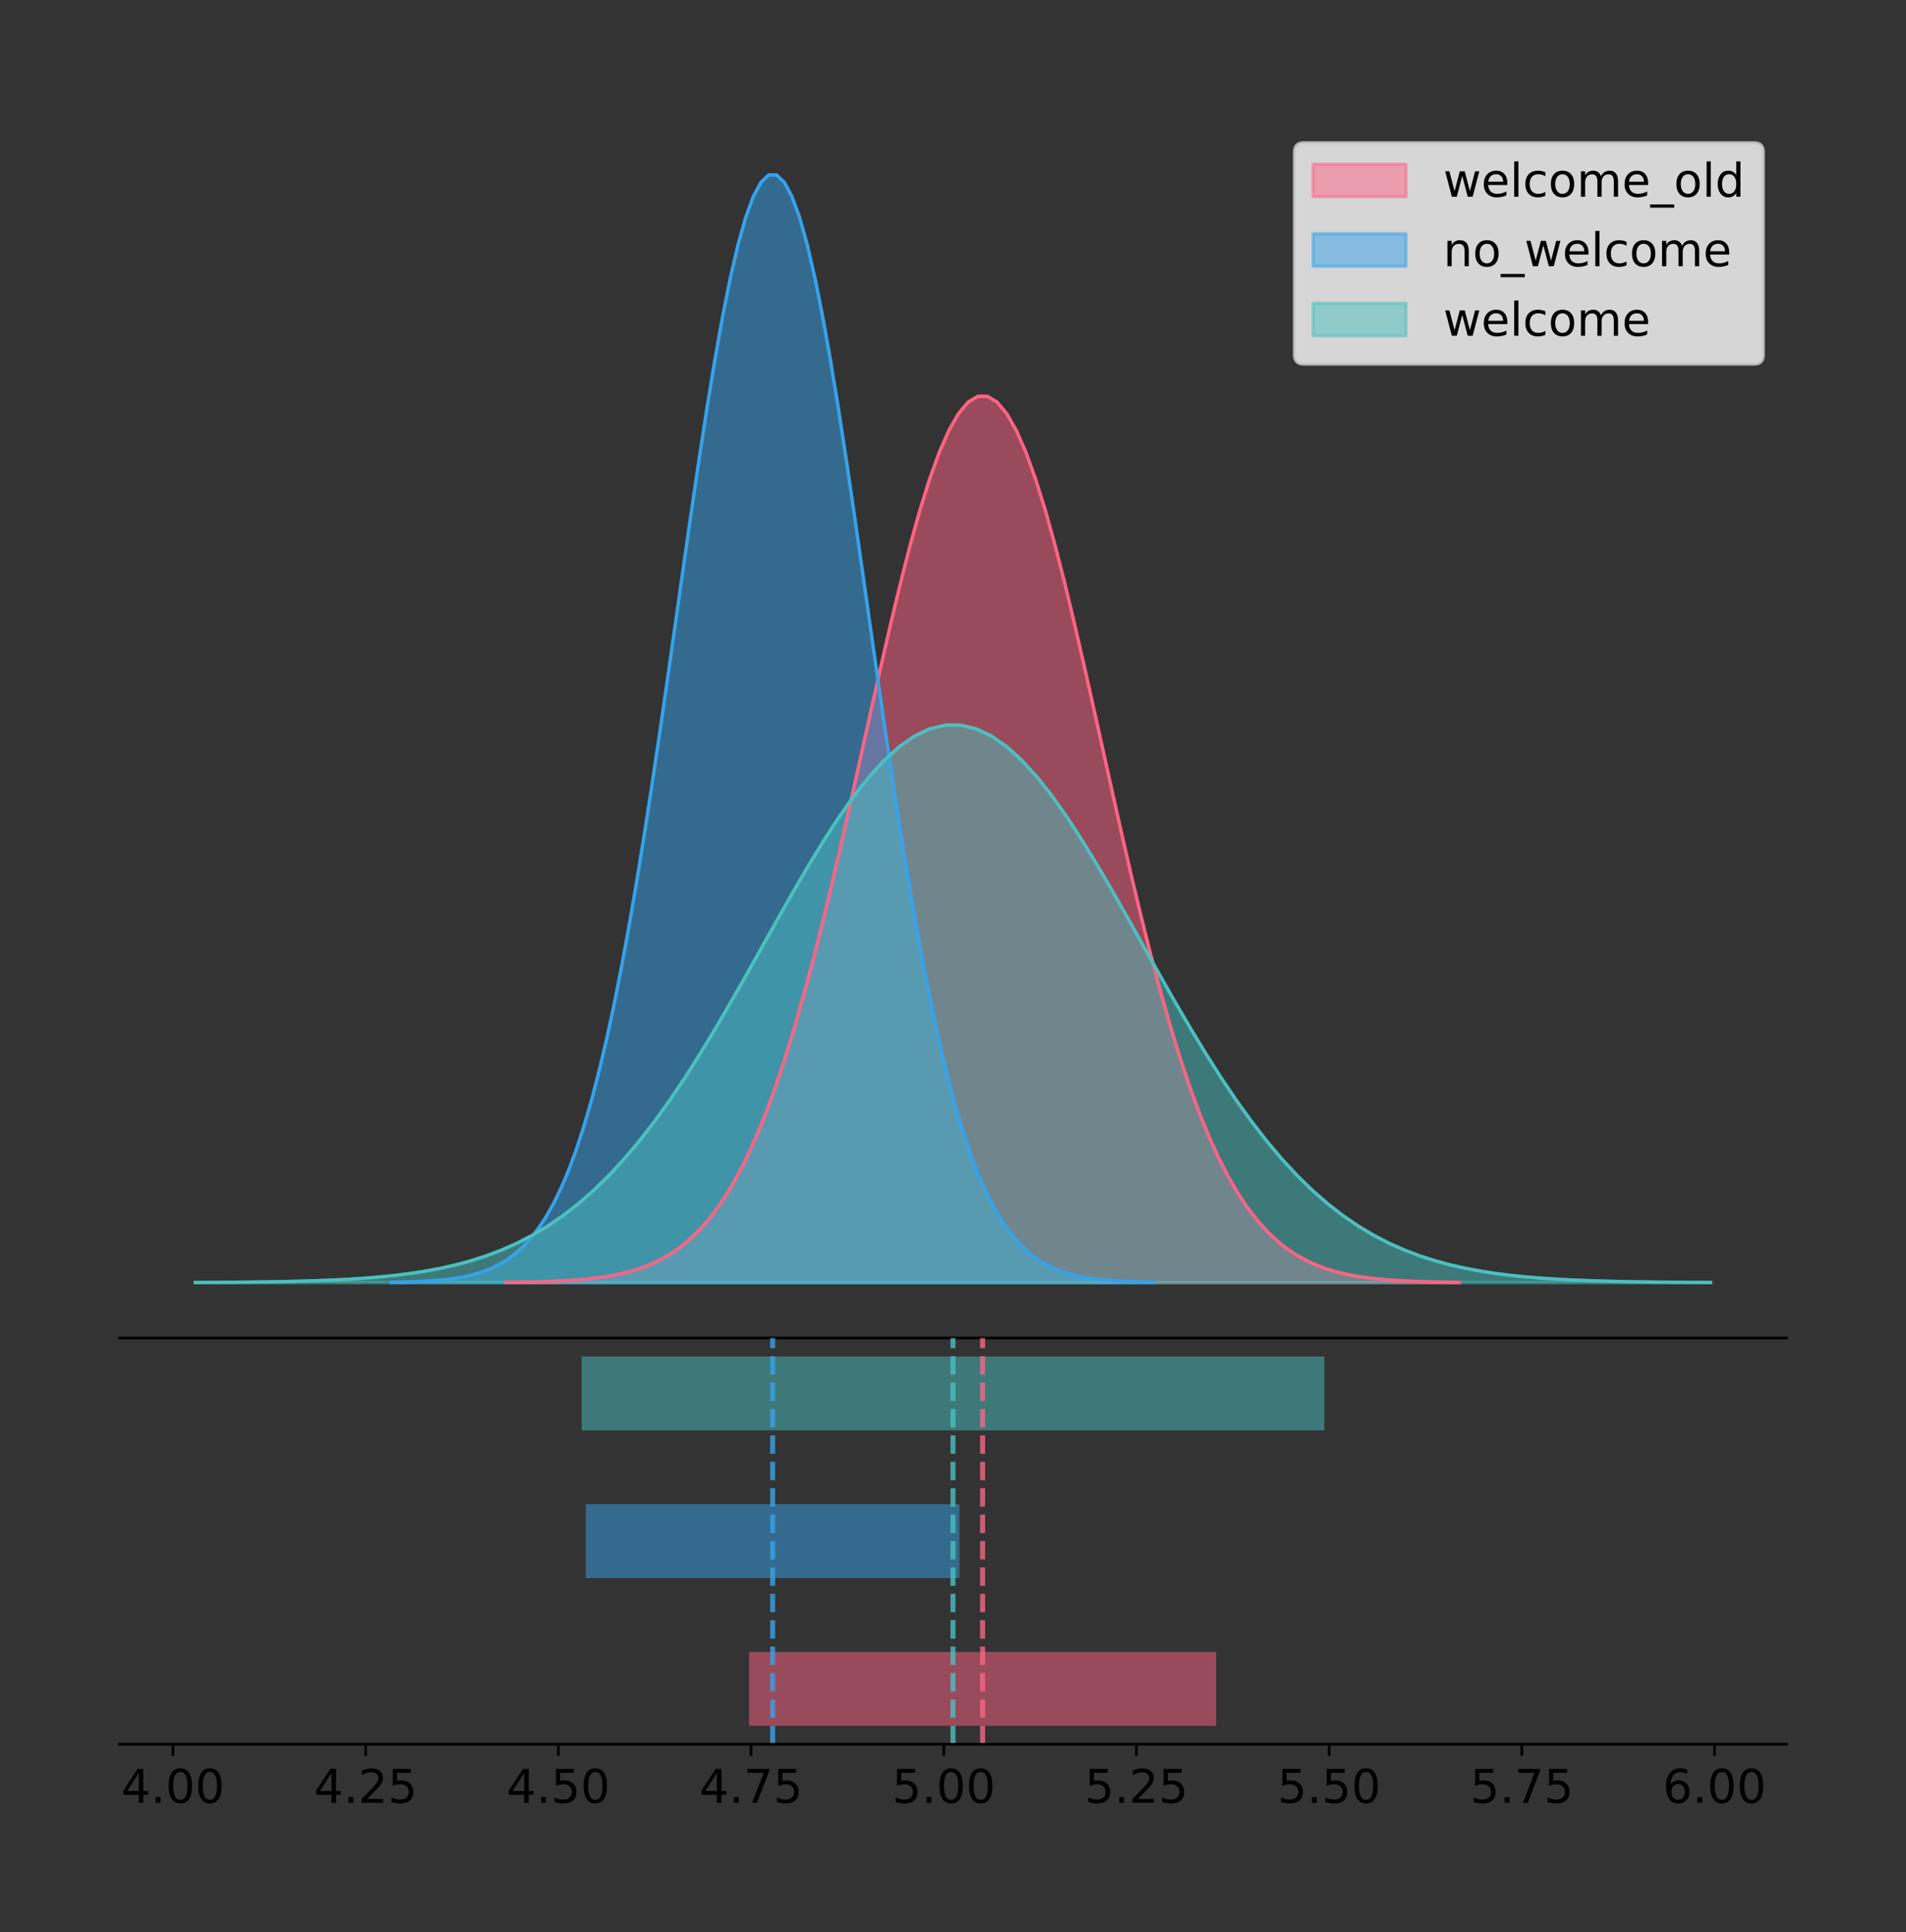 <?xml version="1.0" encoding="utf-8" standalone="no"?>
<!DOCTYPE svg PUBLIC "-//W3C//DTD SVG 1.1//EN"
  "http://www.w3.org/Graphics/SVG/1.1/DTD/svg11.dtd">
<!-- Created with matplotlib (https://matplotlib.org/) -->
<svg height="581.789pt" version="1.1" viewBox="0 0 574.2 581.789" width="574.2pt" xmlns="http://www.w3.org/2000/svg" xmlns:xlink="http://www.w3.org/1999/xlink">
 <rect x="0" y="0" width="574.2" height="581.789" fill="#333333" stroke="none"/>
 <defs>
  <style type="text/css">
*{stroke-linecap:butt;stroke-linejoin:round;}
  </style>
 </defs>
 <g id="figure_1">
  <g id="patch_1">
   <path d="M 0 581.789 
L 574.2 581.789 
L 574.2 0 
L 0 0 
z
" style="fill:none;"/>
  </g>
  <g id="axes_1">
   <g id="patch_2">
    <path d="M 36 402.93 
L 538.2 402.93 
L 538.2 36 
L 36 36 
z
" style="fill:none;"/>
   </g>
   <g id="PolyCollection_1">
    <defs>
     <path d="M 152.423 -195.538 
L 152.423 -195.628 
L 155.324 -195.661 
L 158.225 -195.707 
L 161.126 -195.767 
L 164.027 -195.848 
L 166.928 -195.954 
L 169.829 -196.092 
L 172.729 -196.272 
L 175.63 -196.503 
L 178.531 -196.799 
L 181.432 -197.176 
L 184.333 -197.651 
L 187.234 -198.246 
L 190.135 -198.986 
L 193.036 -199.9 
L 195.936 -201.02 
L 198.837 -202.383 
L 201.738 -204.029 
L 204.639 -206.003 
L 207.54 -208.351 
L 210.441 -211.123 
L 213.342 -214.373 
L 216.243 -218.151 
L 219.144 -222.511 
L 222.044 -227.502 
L 224.945 -233.17 
L 227.846 -239.555 
L 230.747 -246.688 
L 233.648 -254.591 
L 236.549 -263.27 
L 239.45 -272.719 
L 242.351 -282.915 
L 245.251 -293.813 
L 248.152 -305.351 
L 251.053 -317.445 
L 253.954 -329.99 
L 256.855 -342.86 
L 259.756 -355.913 
L 262.657 -368.985 
L 265.558 -381.902 
L 268.458 -394.477 
L 271.359 -406.519 
L 274.26 -417.834 
L 277.161 -428.231 
L 280.062 -437.529 
L 282.963 -445.56 
L 285.864 -452.176 
L 288.765 -457.254 
L 291.665 -460.694 
L 294.566 -462.431 
L 297.467 -462.431 
L 300.368 -460.694 
L 303.269 -457.254 
L 306.17 -452.176 
L 309.071 -445.56 
L 311.972 -437.529 
L 314.872 -428.231 
L 317.773 -417.834 
L 320.674 -406.519 
L 323.575 -394.477 
L 326.476 -381.902 
L 329.377 -368.985 
L 332.278 -355.913 
L 335.179 -342.86 
L 338.079 -329.99 
L 340.98 -317.445 
L 343.881 -305.351 
L 346.782 -293.813 
L 349.683 -282.915 
L 352.584 -272.719 
L 355.485 -263.27 
L 358.386 -254.591 
L 361.286 -246.688 
L 364.187 -239.555 
L 367.088 -233.17 
L 369.989 -227.502 
L 372.89 -222.511 
L 375.791 -218.151 
L 378.692 -214.373 
L 381.593 -211.123 
L 384.494 -208.351 
L 387.394 -206.003 
L 390.295 -204.029 
L 393.196 -202.383 
L 396.097 -201.02 
L 398.998 -199.9 
L 401.899 -198.986 
L 404.8 -198.246 
L 407.701 -197.651 
L 410.601 -197.176 
L 413.502 -196.799 
L 416.403 -196.503 
L 419.304 -196.272 
L 422.205 -196.092 
L 425.106 -195.954 
L 428.007 -195.848 
L 430.908 -195.767 
L 433.808 -195.707 
L 436.709 -195.661 
L 439.61 -195.628 
L 439.61 -195.538 
L 439.61 -195.538 
L 436.709 -195.538 
L 433.808 -195.538 
L 430.908 -195.538 
L 428.007 -195.538 
L 425.106 -195.538 
L 422.205 -195.538 
L 419.304 -195.538 
L 416.403 -195.538 
L 413.502 -195.538 
L 410.601 -195.538 
L 407.701 -195.538 
L 404.8 -195.538 
L 401.899 -195.538 
L 398.998 -195.538 
L 396.097 -195.538 
L 393.196 -195.538 
L 390.295 -195.538 
L 387.394 -195.538 
L 384.494 -195.538 
L 381.593 -195.538 
L 378.692 -195.538 
L 375.791 -195.538 
L 372.89 -195.538 
L 369.989 -195.538 
L 367.088 -195.538 
L 364.187 -195.538 
L 361.286 -195.538 
L 358.386 -195.538 
L 355.485 -195.538 
L 352.584 -195.538 
L 349.683 -195.538 
L 346.782 -195.538 
L 343.881 -195.538 
L 340.98 -195.538 
L 338.079 -195.538 
L 335.179 -195.538 
L 332.278 -195.538 
L 329.377 -195.538 
L 326.476 -195.538 
L 323.575 -195.538 
L 320.674 -195.538 
L 317.773 -195.538 
L 314.872 -195.538 
L 311.972 -195.538 
L 309.071 -195.538 
L 306.17 -195.538 
L 303.269 -195.538 
L 300.368 -195.538 
L 297.467 -195.538 
L 294.566 -195.538 
L 291.665 -195.538 
L 288.765 -195.538 
L 285.864 -195.538 
L 282.963 -195.538 
L 280.062 -195.538 
L 277.161 -195.538 
L 274.26 -195.538 
L 271.359 -195.538 
L 268.458 -195.538 
L 265.558 -195.538 
L 262.657 -195.538 
L 259.756 -195.538 
L 256.855 -195.538 
L 253.954 -195.538 
L 251.053 -195.538 
L 248.152 -195.538 
L 245.251 -195.538 
L 242.351 -195.538 
L 239.45 -195.538 
L 236.549 -195.538 
L 233.648 -195.538 
L 230.747 -195.538 
L 227.846 -195.538 
L 224.945 -195.538 
L 222.044 -195.538 
L 219.144 -195.538 
L 216.243 -195.538 
L 213.342 -195.538 
L 210.441 -195.538 
L 207.54 -195.538 
L 204.639 -195.538 
L 201.738 -195.538 
L 198.837 -195.538 
L 195.936 -195.538 
L 193.036 -195.538 
L 190.135 -195.538 
L 187.234 -195.538 
L 184.333 -195.538 
L 181.432 -195.538 
L 178.531 -195.538 
L 175.63 -195.538 
L 172.729 -195.538 
L 169.829 -195.538 
L 166.928 -195.538 
L 164.027 -195.538 
L 161.126 -195.538 
L 158.225 -195.538 
L 155.324 -195.538 
L 152.423 -195.538 
z
" id="m7d26a66991" style="stroke:#ff6384;stroke-opacity:0.5;"/>
    </defs>
    <g clip-path="url(#p05788152b6)">
     <use style="fill:#ff6384;fill-opacity:0.5;stroke:#ff6384;stroke-opacity:0.5;" x="0" xlink:href="#m7d26a66991" y="581.789"/>
    </g>
   </g>
   <g id="PolyCollection_2">
    <defs>
     <path d="M 117.874 -195.538 
L 117.874 -195.65 
L 120.195 -195.692 
L 122.516 -195.749 
L 124.837 -195.825 
L 127.158 -195.925 
L 129.479 -196.058 
L 131.8 -196.23 
L 134.121 -196.455 
L 136.442 -196.744 
L 138.763 -197.115 
L 141.084 -197.585 
L 143.405 -198.179 
L 145.726 -198.923 
L 148.047 -199.848 
L 150.368 -200.99 
L 152.689 -202.39 
L 155.01 -204.093 
L 157.331 -206.151 
L 159.652 -208.617 
L 161.973 -211.552 
L 164.294 -215.017 
L 166.615 -219.078 
L 168.936 -223.801 
L 171.257 -229.25 
L 173.578 -235.488 
L 175.899 -242.572 
L 178.22 -250.552 
L 180.541 -259.468 
L 182.862 -269.344 
L 185.183 -280.192 
L 187.504 -292.002 
L 189.825 -304.744 
L 192.146 -318.365 
L 194.467 -332.786 
L 196.788 -347.901 
L 199.109 -363.58 
L 201.43 -379.667 
L 203.751 -395.98 
L 206.072 -412.318 
L 208.393 -428.462 
L 210.714 -444.18 
L 213.035 -459.23 
L 215.356 -473.372 
L 217.677 -486.366 
L 219.998 -497.987 
L 222.319 -508.025 
L 224.64 -516.294 
L 226.961 -522.64 
L 229.282 -526.94 
L 231.603 -529.111 
L 233.924 -529.111 
L 236.245 -526.94 
L 238.566 -522.64 
L 240.887 -516.294 
L 243.208 -508.025 
L 245.529 -497.987 
L 247.85 -486.366 
L 250.171 -473.372 
L 252.492 -459.23 
L 254.813 -444.18 
L 257.134 -428.462 
L 259.455 -412.318 
L 261.776 -395.98 
L 264.097 -379.667 
L 266.418 -363.58 
L 268.739 -347.901 
L 271.06 -332.786 
L 273.381 -318.365 
L 275.702 -304.744 
L 278.023 -292.002 
L 280.344 -280.192 
L 282.665 -269.344 
L 284.986 -259.468 
L 287.307 -250.552 
L 289.628 -242.572 
L 291.949 -235.488 
L 294.27 -229.25 
L 296.591 -223.801 
L 298.912 -219.078 
L 301.233 -215.017 
L 303.554 -211.552 
L 305.875 -208.617 
L 308.196 -206.151 
L 310.517 -204.093 
L 312.838 -202.39 
L 315.159 -200.99 
L 317.48 -199.848 
L 319.801 -198.923 
L 322.122 -198.179 
L 324.443 -197.585 
L 326.764 -197.115 
L 329.085 -196.744 
L 331.406 -196.455 
L 333.727 -196.23 
L 336.048 -196.058 
L 338.369 -195.925 
L 340.69 -195.825 
L 343.011 -195.749 
L 345.332 -195.692 
L 347.653 -195.65 
L 347.653 -195.538 
L 347.653 -195.538 
L 345.332 -195.538 
L 343.011 -195.538 
L 340.69 -195.538 
L 338.369 -195.538 
L 336.048 -195.538 
L 333.727 -195.538 
L 331.406 -195.538 
L 329.085 -195.538 
L 326.764 -195.538 
L 324.443 -195.538 
L 322.122 -195.538 
L 319.801 -195.538 
L 317.48 -195.538 
L 315.159 -195.538 
L 312.838 -195.538 
L 310.517 -195.538 
L 308.196 -195.538 
L 305.875 -195.538 
L 303.554 -195.538 
L 301.233 -195.538 
L 298.912 -195.538 
L 296.591 -195.538 
L 294.27 -195.538 
L 291.949 -195.538 
L 289.628 -195.538 
L 287.307 -195.538 
L 284.986 -195.538 
L 282.665 -195.538 
L 280.344 -195.538 
L 278.023 -195.538 
L 275.702 -195.538 
L 273.381 -195.538 
L 271.06 -195.538 
L 268.739 -195.538 
L 266.418 -195.538 
L 264.097 -195.538 
L 261.776 -195.538 
L 259.455 -195.538 
L 257.134 -195.538 
L 254.813 -195.538 
L 252.492 -195.538 
L 250.171 -195.538 
L 247.85 -195.538 
L 245.529 -195.538 
L 243.208 -195.538 
L 240.887 -195.538 
L 238.566 -195.538 
L 236.245 -195.538 
L 233.924 -195.538 
L 231.603 -195.538 
L 229.282 -195.538 
L 226.961 -195.538 
L 224.64 -195.538 
L 222.319 -195.538 
L 219.998 -195.538 
L 217.677 -195.538 
L 215.356 -195.538 
L 213.035 -195.538 
L 210.714 -195.538 
L 208.393 -195.538 
L 206.072 -195.538 
L 203.751 -195.538 
L 201.43 -195.538 
L 199.109 -195.538 
L 196.788 -195.538 
L 194.467 -195.538 
L 192.146 -195.538 
L 189.825 -195.538 
L 187.504 -195.538 
L 185.183 -195.538 
L 182.862 -195.538 
L 180.541 -195.538 
L 178.22 -195.538 
L 175.899 -195.538 
L 173.578 -195.538 
L 171.257 -195.538 
L 168.936 -195.538 
L 166.615 -195.538 
L 164.294 -195.538 
L 161.973 -195.538 
L 159.652 -195.538 
L 157.331 -195.538 
L 155.01 -195.538 
L 152.689 -195.538 
L 150.368 -195.538 
L 148.047 -195.538 
L 145.726 -195.538 
L 143.405 -195.538 
L 141.084 -195.538 
L 138.763 -195.538 
L 136.442 -195.538 
L 134.121 -195.538 
L 131.8 -195.538 
L 129.479 -195.538 
L 127.158 -195.538 
L 124.837 -195.538 
L 122.516 -195.538 
L 120.195 -195.538 
L 117.874 -195.538 
z
" id="md29f90726d" style="stroke:#36a2eb;stroke-opacity:0.5;"/>
    </defs>
    <g clip-path="url(#p05788152b6)">
     <use style="fill:#36a2eb;fill-opacity:0.5;stroke:#36a2eb;stroke-opacity:0.5;" x="0" xlink:href="#md29f90726d" y="581.789"/>
    </g>
   </g>
   <g id="PolyCollection_3">
    <defs>
     <path d="M 58.827 -195.538 
L 58.827 -195.594 
L 63.439 -195.616 
L 68.05 -195.644 
L 72.662 -195.682 
L 77.274 -195.733 
L 81.885 -195.8 
L 86.497 -195.887 
L 91.108 -196 
L 95.72 -196.145 
L 100.331 -196.332 
L 104.943 -196.568 
L 109.555 -196.867 
L 114.166 -197.242 
L 118.778 -197.707 
L 123.389 -198.282 
L 128.001 -198.987 
L 132.612 -199.844 
L 137.224 -200.879 
L 141.836 -202.121 
L 146.447 -203.598 
L 151.059 -205.342 
L 155.67 -207.386 
L 160.282 -209.763 
L 164.893 -212.505 
L 169.505 -215.645 
L 174.117 -219.21 
L 178.728 -223.227 
L 183.34 -227.714 
L 187.951 -232.685 
L 192.563 -238.144 
L 197.174 -244.088 
L 201.786 -250.502 
L 206.398 -257.357 
L 211.009 -264.615 
L 215.621 -272.222 
L 220.232 -280.114 
L 224.844 -288.21 
L 229.455 -296.421 
L 234.067 -304.644 
L 238.679 -312.769 
L 243.29 -320.68 
L 247.902 -328.254 
L 252.513 -335.372 
L 257.125 -341.912 
L 261.736 -347.761 
L 266.348 -352.813 
L 270.96 -356.975 
L 275.571 -360.168 
L 280.183 -362.333 
L 284.794 -363.425 
L 289.406 -363.425 
L 294.017 -362.333 
L 298.629 -360.168 
L 303.24 -356.975 
L 307.852 -352.813 
L 312.464 -347.761 
L 317.075 -341.912 
L 321.687 -335.372 
L 326.298 -328.254 
L 330.91 -320.68 
L 335.521 -312.769 
L 340.133 -304.644 
L 344.745 -296.421 
L 349.356 -288.21 
L 353.968 -280.114 
L 358.579 -272.222 
L 363.191 -264.615 
L 367.802 -257.357 
L 372.414 -250.502 
L 377.026 -244.088 
L 381.637 -238.144 
L 386.249 -232.685 
L 390.86 -227.714 
L 395.472 -223.227 
L 400.083 -219.21 
L 404.695 -215.645 
L 409.307 -212.505 
L 413.918 -209.763 
L 418.53 -207.386 
L 423.141 -205.342 
L 427.753 -203.598 
L 432.364 -202.121 
L 436.976 -200.879 
L 441.588 -199.844 
L 446.199 -198.987 
L 450.811 -198.282 
L 455.422 -197.707 
L 460.034 -197.242 
L 464.645 -196.867 
L 469.257 -196.568 
L 473.869 -196.332 
L 478.48 -196.145 
L 483.092 -196 
L 487.703 -195.887 
L 492.315 -195.8 
L 496.926 -195.733 
L 501.538 -195.682 
L 506.15 -195.644 
L 510.761 -195.616 
L 515.373 -195.594 
L 515.373 -195.538 
L 515.373 -195.538 
L 510.761 -195.538 
L 506.15 -195.538 
L 501.538 -195.538 
L 496.926 -195.538 
L 492.315 -195.538 
L 487.703 -195.538 
L 483.092 -195.538 
L 478.48 -195.538 
L 473.869 -195.538 
L 469.257 -195.538 
L 464.645 -195.538 
L 460.034 -195.538 
L 455.422 -195.538 
L 450.811 -195.538 
L 446.199 -195.538 
L 441.588 -195.538 
L 436.976 -195.538 
L 432.364 -195.538 
L 427.753 -195.538 
L 423.141 -195.538 
L 418.53 -195.538 
L 413.918 -195.538 
L 409.307 -195.538 
L 404.695 -195.538 
L 400.083 -195.538 
L 395.472 -195.538 
L 390.86 -195.538 
L 386.249 -195.538 
L 381.637 -195.538 
L 377.026 -195.538 
L 372.414 -195.538 
L 367.802 -195.538 
L 363.191 -195.538 
L 358.579 -195.538 
L 353.968 -195.538 
L 349.356 -195.538 
L 344.745 -195.538 
L 340.133 -195.538 
L 335.521 -195.538 
L 330.91 -195.538 
L 326.298 -195.538 
L 321.687 -195.538 
L 317.075 -195.538 
L 312.464 -195.538 
L 307.852 -195.538 
L 303.24 -195.538 
L 298.629 -195.538 
L 294.017 -195.538 
L 289.406 -195.538 
L 284.794 -195.538 
L 280.183 -195.538 
L 275.571 -195.538 
L 270.96 -195.538 
L 266.348 -195.538 
L 261.736 -195.538 
L 257.125 -195.538 
L 252.513 -195.538 
L 247.902 -195.538 
L 243.29 -195.538 
L 238.679 -195.538 
L 234.067 -195.538 
L 229.455 -195.538 
L 224.844 -195.538 
L 220.232 -195.538 
L 215.621 -195.538 
L 211.009 -195.538 
L 206.398 -195.538 
L 201.786 -195.538 
L 197.174 -195.538 
L 192.563 -195.538 
L 187.951 -195.538 
L 183.34 -195.538 
L 178.728 -195.538 
L 174.117 -195.538 
L 169.505 -195.538 
L 164.893 -195.538 
L 160.282 -195.538 
L 155.67 -195.538 
L 151.059 -195.538 
L 146.447 -195.538 
L 141.836 -195.538 
L 137.224 -195.538 
L 132.612 -195.538 
L 128.001 -195.538 
L 123.389 -195.538 
L 118.778 -195.538 
L 114.166 -195.538 
L 109.555 -195.538 
L 104.943 -195.538 
L 100.331 -195.538 
L 95.72 -195.538 
L 91.108 -195.538 
L 86.497 -195.538 
L 81.885 -195.538 
L 77.274 -195.538 
L 72.662 -195.538 
L 68.05 -195.538 
L 63.439 -195.538 
L 58.827 -195.538 
z
" id="medec31e9c5" style="stroke:#4bc0c0;stroke-opacity:0.5;"/>
    </defs>
    <g clip-path="url(#p05788152b6)">
     <use style="fill:#4bc0c0;fill-opacity:0.5;stroke:#4bc0c0;stroke-opacity:0.5;" x="0" xlink:href="#medec31e9c5" y="581.789"/>
    </g>
   </g>
   <g id="line2d_1">
    <path clip-path="url(#p05788152b6)" d="M 152.423 386.162 
L 155.324 386.128 
L 158.225 386.083 
L 161.126 386.022 
L 164.027 385.942 
L 166.928 385.836 
L 169.829 385.697 
L 172.729 385.518 
L 175.63 385.286 
L 178.531 384.99 
L 181.432 384.613 
L 184.333 384.138 
L 187.234 383.543 
L 190.135 382.803 
L 193.036 381.889 
L 195.936 380.769 
L 198.837 379.406 
L 201.738 377.76 
L 204.639 375.787 
L 207.54 373.439 
L 210.441 370.666 
L 213.342 367.417 
L 216.243 363.638 
L 219.144 359.278 
L 222.044 354.287 
L 224.945 348.619 
L 227.846 342.234 
L 230.747 335.101 
L 233.648 327.199 
L 236.549 318.519 
L 239.45 309.07 
L 242.351 298.875 
L 245.251 287.977 
L 248.152 276.439 
L 251.053 264.345 
L 253.954 251.8 
L 256.855 238.929 
L 259.756 225.877 
L 262.657 212.804 
L 265.558 199.887 
L 268.458 187.312 
L 271.359 175.27 
L 274.26 163.955 
L 277.161 153.559 
L 280.062 144.261 
L 282.963 136.229 
L 285.864 129.613 
L 288.765 124.536 
L 291.665 121.095 
L 294.566 119.358 
L 297.467 119.358 
L 300.368 121.095 
L 303.269 124.536 
L 306.17 129.613 
L 309.071 136.229 
L 311.972 144.261 
L 314.872 153.559 
L 317.773 163.955 
L 320.674 175.27 
L 323.575 187.312 
L 326.476 199.887 
L 329.377 212.804 
L 332.278 225.877 
L 335.179 238.929 
L 338.079 251.8 
L 340.98 264.345 
L 343.881 276.439 
L 346.782 287.977 
L 349.683 298.875 
L 352.584 309.07 
L 355.485 318.519 
L 358.386 327.199 
L 361.286 335.101 
L 364.187 342.234 
L 367.088 348.619 
L 369.989 354.287 
L 372.89 359.278 
L 375.791 363.638 
L 378.692 367.417 
L 381.593 370.666 
L 384.494 373.439 
L 387.394 375.787 
L 390.295 377.76 
L 393.196 379.406 
L 396.097 380.769 
L 398.998 381.889 
L 401.899 382.803 
L 404.8 383.543 
L 407.701 384.138 
L 410.601 384.613 
L 413.502 384.99 
L 416.403 385.286 
L 419.304 385.518 
L 422.205 385.697 
L 425.106 385.836 
L 428.007 385.942 
L 430.908 386.022 
L 433.808 386.083 
L 436.709 386.128 
L 439.61 386.162 
" style="fill:none;stroke:#ff6384;stroke-linecap:square;"/>
   </g>
   <g id="line2d_2">
    <path clip-path="url(#p05788152b6)" d="M 117.874 386.139 
L 120.195 386.097 
L 122.516 386.04 
L 124.837 385.965 
L 127.158 385.864 
L 129.479 385.732 
L 131.8 385.559 
L 134.121 385.334 
L 136.442 385.045 
L 138.763 384.675 
L 141.084 384.204 
L 143.405 383.61 
L 145.726 382.867 
L 148.047 381.941 
L 150.368 380.799 
L 152.689 379.399 
L 155.01 377.696 
L 157.331 375.639 
L 159.652 373.172 
L 161.973 370.238 
L 164.294 366.772 
L 166.615 362.711 
L 168.936 357.989 
L 171.257 352.539 
L 173.578 346.301 
L 175.899 339.217 
L 178.22 331.237 
L 180.541 322.322 
L 182.862 312.445 
L 185.183 301.597 
L 187.504 289.787 
L 189.825 277.045 
L 192.146 263.424 
L 194.467 249.004 
L 196.788 233.888 
L 199.109 218.209 
L 201.43 202.123 
L 203.751 185.809 
L 206.072 169.471 
L 208.393 153.327 
L 210.714 137.61 
L 213.035 122.559 
L 215.356 108.418 
L 217.677 95.423 
L 219.998 83.803 
L 222.319 73.765 
L 224.64 65.495 
L 226.961 59.15 
L 229.282 54.85 
L 231.603 52.679 
L 233.924 52.679 
L 236.245 54.85 
L 238.566 59.15 
L 240.887 65.495 
L 243.208 73.765 
L 245.529 83.803 
L 247.85 95.423 
L 250.171 108.418 
L 252.492 122.559 
L 254.813 137.61 
L 257.134 153.327 
L 259.455 169.471 
L 261.776 185.809 
L 264.097 202.123 
L 266.418 218.209 
L 268.739 233.888 
L 271.06 249.004 
L 273.381 263.424 
L 275.702 277.045 
L 278.023 289.787 
L 280.344 301.597 
L 282.665 312.445 
L 284.986 322.322 
L 287.307 331.237 
L 289.628 339.217 
L 291.949 346.301 
L 294.27 352.539 
L 296.591 357.989 
L 298.912 362.711 
L 301.233 366.772 
L 303.554 370.238 
L 305.875 373.172 
L 308.196 375.639 
L 310.517 377.696 
L 312.838 379.399 
L 315.159 380.799 
L 317.48 381.941 
L 319.801 382.867 
L 322.122 383.61 
L 324.443 384.204 
L 326.764 384.675 
L 329.085 385.045 
L 331.406 385.334 
L 333.727 385.559 
L 336.048 385.732 
L 338.369 385.864 
L 340.69 385.965 
L 343.011 386.04 
L 345.332 386.097 
L 347.653 386.139 
" style="fill:none;stroke:#36a2eb;stroke-linecap:square;"/>
   </g>
   <g id="line2d_3">
    <path clip-path="url(#p05788152b6)" d="M 58.827 386.195 
L 63.439 386.174 
L 68.05 386.145 
L 72.662 386.107 
L 77.274 386.056 
L 81.885 385.99 
L 86.497 385.903 
L 91.108 385.79 
L 95.72 385.644 
L 100.331 385.458 
L 104.943 385.221 
L 109.555 384.922 
L 114.166 384.548 
L 118.778 384.082 
L 123.389 383.507 
L 128.001 382.803 
L 132.612 381.945 
L 137.224 380.91 
L 141.836 379.669 
L 146.447 378.192 
L 151.059 376.448 
L 155.67 374.404 
L 160.282 372.027 
L 164.893 369.284 
L 169.505 366.145 
L 174.117 362.579 
L 178.728 358.563 
L 183.34 354.076 
L 187.951 349.105 
L 192.563 343.645 
L 197.174 337.701 
L 201.786 331.288 
L 206.398 324.432 
L 211.009 317.174 
L 215.621 309.567 
L 220.232 301.676 
L 224.844 293.579 
L 229.455 285.369 
L 234.067 277.146 
L 238.679 269.02 
L 243.29 261.11 
L 247.902 253.535 
L 252.513 246.418 
L 257.125 239.878 
L 261.736 234.029 
L 266.348 228.977 
L 270.96 224.815 
L 275.571 221.621 
L 280.183 219.457 
L 284.794 218.364 
L 289.406 218.364 
L 294.017 219.457 
L 298.629 221.621 
L 303.24 224.815 
L 307.852 228.977 
L 312.464 234.029 
L 317.075 239.878 
L 321.687 246.418 
L 326.298 253.535 
L 330.91 261.11 
L 335.521 269.02 
L 340.133 277.146 
L 344.745 285.369 
L 349.356 293.579 
L 353.968 301.676 
L 358.579 309.567 
L 363.191 317.174 
L 367.802 324.432 
L 372.414 331.288 
L 377.026 337.701 
L 381.637 343.645 
L 386.249 349.105 
L 390.86 354.076 
L 395.472 358.563 
L 400.083 362.579 
L 404.695 366.145 
L 409.307 369.284 
L 413.918 372.027 
L 418.53 374.404 
L 423.141 376.448 
L 427.753 378.192 
L 432.364 379.669 
L 436.976 380.91 
L 441.588 381.945 
L 446.199 382.803 
L 450.811 383.507 
L 455.422 384.082 
L 460.034 384.548 
L 464.645 384.922 
L 469.257 385.221 
L 473.869 385.458 
L 478.48 385.644 
L 483.092 385.79 
L 487.703 385.903 
L 492.315 385.99 
L 496.926 386.056 
L 501.538 386.107 
L 506.15 386.145 
L 510.761 386.174 
L 515.373 386.195 
" style="fill:none;stroke:#4bc0c0;stroke-linecap:square;"/>
   </g>
   <g id="patch_3">
    <path d="M 36 402.93 
L 538.2 402.93 
" style="fill:none;stroke:#000000;stroke-linecap:square;stroke-linejoin:miter;stroke-width:0.8;"/>
   </g>
   <g id="legend_1">
    <g id="patch_4">
     <path d="M 392.788 109.627 
L 528.4 109.627 
Q 531.2 109.627 531.2 106.827 
L 531.2 45.8 
Q 531.2 43 528.4 43 
L 392.788 43 
Q 389.988 43 389.988 45.8 
L 389.988 106.827 
Q 389.988 109.627 392.788 109.627 
z
" style="fill:#ffffff;opacity:0.8;stroke:#cccccc;stroke-linejoin:miter;"/>
    </g>
    <g id="patch_5">
     <path d="M 395.588 59.238 
L 423.588 59.238 
L 423.588 49.438 
L 395.588 49.438 
z
" style="fill:#ff6384;opacity:0.5;stroke:#ff6384;stroke-linejoin:miter;"/>
    </g>
    <g id="text_1">
     <!-- welcome_old -->
     <defs>
      <path d="M 4.203 54.688 
L 13.188 54.688 
L 24.422 12.016 
L 35.594 54.688 
L 46.188 54.688 
L 57.422 12.016 
L 68.609 54.688 
L 77.594 54.688 
L 63.281 0 
L 52.688 0 
L 40.922 44.828 
L 29.109 0 
L 18.5 0 
z
" id="DejaVuSans-119"/>
      <path d="M 56.203 29.594 
L 56.203 25.203 
L 14.891 25.203 
Q 15.484 15.922 20.484 11.062 
Q 25.484 6.203 34.422 6.203 
Q 39.594 6.203 44.453 7.469 
Q 49.312 8.734 54.109 11.281 
L 54.109 2.781 
Q 49.266 0.734 44.188 -0.344 
Q 39.109 -1.422 33.891 -1.422 
Q 20.797 -1.422 13.156 6.188 
Q 5.516 13.812 5.516 26.812 
Q 5.516 40.234 12.766 48.109 
Q 20.016 56 32.328 56 
Q 43.359 56 49.781 48.891 
Q 56.203 41.797 56.203 29.594 
z
M 47.219 32.234 
Q 47.125 39.594 43.094 43.984 
Q 39.062 48.391 32.422 48.391 
Q 24.906 48.391 20.391 44.141 
Q 15.875 39.891 15.188 32.172 
z
" id="DejaVuSans-101"/>
      <path d="M 9.422 75.984 
L 18.406 75.984 
L 18.406 0 
L 9.422 0 
z
" id="DejaVuSans-108"/>
      <path d="M 48.781 52.594 
L 48.781 44.188 
Q 44.969 46.297 41.141 47.344 
Q 37.312 48.391 33.406 48.391 
Q 24.656 48.391 19.812 42.844 
Q 14.984 37.312 14.984 27.297 
Q 14.984 17.281 19.812 11.734 
Q 24.656 6.203 33.406 6.203 
Q 37.312 6.203 41.141 7.25 
Q 44.969 8.297 48.781 10.406 
L 48.781 2.094 
Q 45.016 0.344 40.984 -0.531 
Q 36.969 -1.422 32.422 -1.422 
Q 20.062 -1.422 12.781 6.344 
Q 5.516 14.109 5.516 27.297 
Q 5.516 40.672 12.859 48.328 
Q 20.219 56 33.016 56 
Q 37.156 56 41.109 55.141 
Q 45.062 54.297 48.781 52.594 
z
" id="DejaVuSans-99"/>
      <path d="M 30.609 48.391 
Q 23.391 48.391 19.188 42.75 
Q 14.984 37.109 14.984 27.297 
Q 14.984 17.484 19.156 11.844 
Q 23.344 6.203 30.609 6.203 
Q 37.797 6.203 41.984 11.859 
Q 46.188 17.531 46.188 27.297 
Q 46.188 37.016 41.984 42.703 
Q 37.797 48.391 30.609 48.391 
z
M 30.609 56 
Q 42.328 56 49.016 48.375 
Q 55.719 40.766 55.719 27.297 
Q 55.719 13.875 49.016 6.219 
Q 42.328 -1.422 30.609 -1.422 
Q 18.844 -1.422 12.172 6.219 
Q 5.516 13.875 5.516 27.297 
Q 5.516 40.766 12.172 48.375 
Q 18.844 56 30.609 56 
z
" id="DejaVuSans-111"/>
      <path d="M 52 44.188 
Q 55.375 50.25 60.062 53.125 
Q 64.75 56 71.094 56 
Q 79.641 56 84.281 50.016 
Q 88.922 44.047 88.922 33.016 
L 88.922 0 
L 79.891 0 
L 79.891 32.719 
Q 79.891 40.578 77.094 44.375 
Q 74.312 48.188 68.609 48.188 
Q 61.625 48.188 57.562 43.547 
Q 53.516 38.922 53.516 30.906 
L 53.516 0 
L 44.484 0 
L 44.484 32.719 
Q 44.484 40.625 41.703 44.406 
Q 38.922 48.188 33.109 48.188 
Q 26.219 48.188 22.156 43.531 
Q 18.109 38.875 18.109 30.906 
L 18.109 0 
L 9.078 0 
L 9.078 54.688 
L 18.109 54.688 
L 18.109 46.188 
Q 21.188 51.219 25.484 53.609 
Q 29.781 56 35.688 56 
Q 41.656 56 45.828 52.969 
Q 50 49.953 52 44.188 
z
" id="DejaVuSans-109"/>
      <path d="M 50.984 -16.609 
L 50.984 -23.578 
L -0.984 -23.578 
L -0.984 -16.609 
z
" id="DejaVuSans-95"/>
      <path d="M 45.406 46.391 
L 45.406 75.984 
L 54.391 75.984 
L 54.391 0 
L 45.406 0 
L 45.406 8.203 
Q 42.578 3.328 38.25 0.953 
Q 33.938 -1.422 27.875 -1.422 
Q 17.969 -1.422 11.734 6.484 
Q 5.516 14.406 5.516 27.297 
Q 5.516 40.188 11.734 48.094 
Q 17.969 56 27.875 56 
Q 33.938 56 38.25 53.625 
Q 42.578 51.266 45.406 46.391 
z
M 14.797 27.297 
Q 14.797 17.391 18.875 11.75 
Q 22.953 6.109 30.078 6.109 
Q 37.203 6.109 41.297 11.75 
Q 45.406 17.391 45.406 27.297 
Q 45.406 37.203 41.297 42.844 
Q 37.203 48.484 30.078 48.484 
Q 22.953 48.484 18.875 42.844 
Q 14.797 37.203 14.797 27.297 
z
" id="DejaVuSans-100"/>
     </defs>
     <g transform="translate(434.788 59.238)scale(0.14 -0.14)">
      <use xlink:href="#DejaVuSans-119"/>
      <use x="81.787" xlink:href="#DejaVuSans-101"/>
      <use x="143.311" xlink:href="#DejaVuSans-108"/>
      <use x="171.094" xlink:href="#DejaVuSans-99"/>
      <use x="226.074" xlink:href="#DejaVuSans-111"/>
      <use x="287.256" xlink:href="#DejaVuSans-109"/>
      <use x="384.668" xlink:href="#DejaVuSans-101"/>
      <use x="446.191" xlink:href="#DejaVuSans-95"/>
      <use x="496.191" xlink:href="#DejaVuSans-111"/>
      <use x="557.373" xlink:href="#DejaVuSans-108"/>
      <use x="585.156" xlink:href="#DejaVuSans-100"/>
     </g>
    </g>
    <g id="patch_6">
     <path d="M 395.588 80.177 
L 423.588 80.177 
L 423.588 70.377 
L 395.588 70.377 
z
" style="fill:#36a2eb;opacity:0.5;stroke:#36a2eb;stroke-linejoin:miter;"/>
    </g>
    <g id="text_2">
     <!-- no_welcome -->
     <defs>
      <path d="M 54.891 33.016 
L 54.891 0 
L 45.906 0 
L 45.906 32.719 
Q 45.906 40.484 42.875 44.328 
Q 39.844 48.188 33.797 48.188 
Q 26.516 48.188 22.312 43.547 
Q 18.109 38.922 18.109 30.906 
L 18.109 0 
L 9.078 0 
L 9.078 54.688 
L 18.109 54.688 
L 18.109 46.188 
Q 21.344 51.125 25.703 53.562 
Q 30.078 56 35.797 56 
Q 45.219 56 50.047 50.172 
Q 54.891 44.344 54.891 33.016 
z
" id="DejaVuSans-110"/>
     </defs>
     <g transform="translate(434.788 80.177)scale(0.14 -0.14)">
      <use xlink:href="#DejaVuSans-110"/>
      <use x="63.379" xlink:href="#DejaVuSans-111"/>
      <use x="124.561" xlink:href="#DejaVuSans-95"/>
      <use x="174.561" xlink:href="#DejaVuSans-119"/>
      <use x="256.348" xlink:href="#DejaVuSans-101"/>
      <use x="317.871" xlink:href="#DejaVuSans-108"/>
      <use x="345.654" xlink:href="#DejaVuSans-99"/>
      <use x="400.635" xlink:href="#DejaVuSans-111"/>
      <use x="461.816" xlink:href="#DejaVuSans-109"/>
      <use x="559.229" xlink:href="#DejaVuSans-101"/>
     </g>
    </g>
    <g id="patch_7">
     <path d="M 395.588 101.115 
L 423.588 101.115 
L 423.588 91.315 
L 395.588 91.315 
z
" style="fill:#4bc0c0;opacity:0.5;stroke:#4bc0c0;stroke-linejoin:miter;"/>
    </g>
    <g id="text_3">
     <!-- welcome -->
     <g transform="translate(434.788 101.115)scale(0.14 -0.14)">
      <use xlink:href="#DejaVuSans-119"/>
      <use x="81.787" xlink:href="#DejaVuSans-101"/>
      <use x="143.311" xlink:href="#DejaVuSans-108"/>
      <use x="171.094" xlink:href="#DejaVuSans-99"/>
      <use x="226.074" xlink:href="#DejaVuSans-111"/>
      <use x="287.256" xlink:href="#DejaVuSans-109"/>
      <use x="384.668" xlink:href="#DejaVuSans-101"/>
     </g>
    </g>
   </g>
  </g>
  <g id="axes_2">
   <g id="patch_8">
    <path d="M 36 525.24 
L 538.2 525.24 
L 538.2 402.93 
L 36 402.93 
z
" style="fill:none;"/>
   </g>
   <g id="patch_9">
    <path clip-path="url(#pb1e655ce40)" d="M 225.656 519.68 
L 366.378 519.68 
L 366.378 497.442 
L 225.656 497.442 
z
" style="fill:#ff6384;opacity:0.5;"/>
   </g>
   <g id="patch_10">
    <path clip-path="url(#pb1e655ce40)" d="M 176.468 475.204 
L 289.06 475.204 
L 289.06 452.966 
L 176.468 452.966 
z
" style="fill:#36a2eb;opacity:0.5;"/>
   </g>
   <g id="patch_11">
    <path clip-path="url(#pb1e655ce40)" d="M 175.246 430.728 
L 398.954 430.728 
L 398.954 408.49 
L 175.246 408.49 
z
" style="fill:#4bc0c0;opacity:0.5;"/>
   </g>
   <g id="matplotlib.axis_1">
    <g id="xtick_1">
     <g id="line2d_4">
      <defs>
       <path d="M 0 0 
L 0 3.5 
" id="mce5b7b078d" style="stroke:#000000;stroke-width:0.8;"/>
      </defs>
      <g>
       <use style="stroke:#000000;stroke-width:0.8;" x="52.106" xlink:href="#mce5b7b078d" y="525.24"/>
      </g>
     </g>
     <g id="text_4">
      <!-- 4.00 -->
      <defs>
       <path d="M 37.797 64.312 
L 12.891 25.391 
L 37.797 25.391 
z
M 35.203 72.906 
L 47.609 72.906 
L 47.609 25.391 
L 58.016 25.391 
L 58.016 17.188 
L 47.609 17.188 
L 47.609 0 
L 37.797 0 
L 37.797 17.188 
L 4.891 17.188 
L 4.891 26.703 
z
" id="DejaVuSans-52"/>
       <path d="M 10.688 12.406 
L 21 12.406 
L 21 0 
L 10.688 0 
z
" id="DejaVuSans-46"/>
       <path d="M 31.781 66.406 
Q 24.172 66.406 20.328 58.906 
Q 16.5 51.422 16.5 36.375 
Q 16.5 21.391 20.328 13.891 
Q 24.172 6.391 31.781 6.391 
Q 39.453 6.391 43.281 13.891 
Q 47.125 21.391 47.125 36.375 
Q 47.125 51.422 43.281 58.906 
Q 39.453 66.406 31.781 66.406 
z
M 31.781 74.219 
Q 44.047 74.219 50.516 64.516 
Q 56.984 54.828 56.984 36.375 
Q 56.984 17.969 50.516 8.266 
Q 44.047 -1.422 31.781 -1.422 
Q 19.531 -1.422 13.062 8.266 
Q 6.594 17.969 6.594 36.375 
Q 6.594 54.828 13.062 64.516 
Q 19.531 74.219 31.781 74.219 
z
" id="DejaVuSans-48"/>
      </defs>
      <g transform="translate(36.52 542.878)scale(0.14 -0.14)">
       <use xlink:href="#DejaVuSans-52"/>
       <use x="63.623" xlink:href="#DejaVuSans-46"/>
       <use x="95.41" xlink:href="#DejaVuSans-48"/>
       <use x="159.033" xlink:href="#DejaVuSans-48"/>
      </g>
     </g>
    </g>
    <g id="xtick_2">
     <g id="line2d_5">
      <g>
       <use style="stroke:#000000;stroke-width:0.8;" x="110.158" xlink:href="#mce5b7b078d" y="525.24"/>
      </g>
     </g>
     <g id="text_5">
      <!-- 4.25 -->
      <defs>
       <path d="M 19.188 8.297 
L 53.609 8.297 
L 53.609 0 
L 7.328 0 
L 7.328 8.297 
Q 12.938 14.109 22.625 23.891 
Q 32.328 33.688 34.812 36.531 
Q 39.547 41.844 41.422 45.531 
Q 43.312 49.219 43.312 52.781 
Q 43.312 58.594 39.234 62.25 
Q 35.156 65.922 28.609 65.922 
Q 23.969 65.922 18.812 64.312 
Q 13.672 62.703 7.812 59.422 
L 7.812 69.391 
Q 13.766 71.781 18.938 73 
Q 24.125 74.219 28.422 74.219 
Q 39.75 74.219 46.484 68.547 
Q 53.219 62.891 53.219 53.422 
Q 53.219 48.922 51.531 44.891 
Q 49.859 40.875 45.406 35.406 
Q 44.188 33.984 37.641 27.219 
Q 31.109 20.453 19.188 8.297 
z
" id="DejaVuSans-50"/>
       <path d="M 10.797 72.906 
L 49.516 72.906 
L 49.516 64.594 
L 19.828 64.594 
L 19.828 46.734 
Q 21.969 47.469 24.109 47.828 
Q 26.266 48.188 28.422 48.188 
Q 40.625 48.188 47.75 41.5 
Q 54.891 34.812 54.891 23.391 
Q 54.891 11.625 47.562 5.094 
Q 40.234 -1.422 26.906 -1.422 
Q 22.312 -1.422 17.547 -0.641 
Q 12.797 0.141 7.719 1.703 
L 7.719 11.625 
Q 12.109 9.234 16.797 8.062 
Q 21.484 6.891 26.703 6.891 
Q 35.156 6.891 40.078 11.328 
Q 45.016 15.766 45.016 23.391 
Q 45.016 31 40.078 35.438 
Q 35.156 39.891 26.703 39.891 
Q 22.75 39.891 18.812 39.016 
Q 14.891 38.141 10.797 36.281 
z
" id="DejaVuSans-53"/>
      </defs>
      <g transform="translate(94.572 542.878)scale(0.14 -0.14)">
       <use xlink:href="#DejaVuSans-52"/>
       <use x="63.623" xlink:href="#DejaVuSans-46"/>
       <use x="95.41" xlink:href="#DejaVuSans-50"/>
       <use x="159.033" xlink:href="#DejaVuSans-53"/>
      </g>
     </g>
    </g>
    <g id="xtick_3">
     <g id="line2d_6">
      <g>
       <use style="stroke:#000000;stroke-width:0.8;" x="168.21" xlink:href="#mce5b7b078d" y="525.24"/>
      </g>
     </g>
     <g id="text_6">
      <!-- 4.50 -->
      <g transform="translate(152.624 542.878)scale(0.14 -0.14)">
       <use xlink:href="#DejaVuSans-52"/>
       <use x="63.623" xlink:href="#DejaVuSans-46"/>
       <use x="95.41" xlink:href="#DejaVuSans-53"/>
       <use x="159.033" xlink:href="#DejaVuSans-48"/>
      </g>
     </g>
    </g>
    <g id="xtick_4">
     <g id="line2d_7">
      <g>
       <use style="stroke:#000000;stroke-width:0.8;" x="226.262" xlink:href="#mce5b7b078d" y="525.24"/>
      </g>
     </g>
     <g id="text_7">
      <!-- 4.75 -->
      <defs>
       <path d="M 8.203 72.906 
L 55.078 72.906 
L 55.078 68.703 
L 28.609 0 
L 18.312 0 
L 43.219 64.594 
L 8.203 64.594 
z
" id="DejaVuSans-55"/>
      </defs>
      <g transform="translate(210.676 542.878)scale(0.14 -0.14)">
       <use xlink:href="#DejaVuSans-52"/>
       <use x="63.623" xlink:href="#DejaVuSans-46"/>
       <use x="95.41" xlink:href="#DejaVuSans-55"/>
       <use x="159.033" xlink:href="#DejaVuSans-53"/>
      </g>
     </g>
    </g>
    <g id="xtick_5">
     <g id="line2d_8">
      <g>
       <use style="stroke:#000000;stroke-width:0.8;" x="284.314" xlink:href="#mce5b7b078d" y="525.24"/>
      </g>
     </g>
     <g id="text_8">
      <!-- 5.00 -->
      <g transform="translate(268.728 542.878)scale(0.14 -0.14)">
       <use xlink:href="#DejaVuSans-53"/>
       <use x="63.623" xlink:href="#DejaVuSans-46"/>
       <use x="95.41" xlink:href="#DejaVuSans-48"/>
       <use x="159.033" xlink:href="#DejaVuSans-48"/>
      </g>
     </g>
    </g>
    <g id="xtick_6">
     <g id="line2d_9">
      <g>
       <use style="stroke:#000000;stroke-width:0.8;" x="342.365" xlink:href="#mce5b7b078d" y="525.24"/>
      </g>
     </g>
     <g id="text_9">
      <!-- 5.25 -->
      <g transform="translate(326.779 542.878)scale(0.14 -0.14)">
       <use xlink:href="#DejaVuSans-53"/>
       <use x="63.623" xlink:href="#DejaVuSans-46"/>
       <use x="95.41" xlink:href="#DejaVuSans-50"/>
       <use x="159.033" xlink:href="#DejaVuSans-53"/>
      </g>
     </g>
    </g>
    <g id="xtick_7">
     <g id="line2d_10">
      <g>
       <use style="stroke:#000000;stroke-width:0.8;" x="400.417" xlink:href="#mce5b7b078d" y="525.24"/>
      </g>
     </g>
     <g id="text_10">
      <!-- 5.50 -->
      <g transform="translate(384.831 542.878)scale(0.14 -0.14)">
       <use xlink:href="#DejaVuSans-53"/>
       <use x="63.623" xlink:href="#DejaVuSans-46"/>
       <use x="95.41" xlink:href="#DejaVuSans-53"/>
       <use x="159.033" xlink:href="#DejaVuSans-48"/>
      </g>
     </g>
    </g>
    <g id="xtick_8">
     <g id="line2d_11">
      <g>
       <use style="stroke:#000000;stroke-width:0.8;" x="458.469" xlink:href="#mce5b7b078d" y="525.24"/>
      </g>
     </g>
     <g id="text_11">
      <!-- 5.75 -->
      <g transform="translate(442.883 542.878)scale(0.14 -0.14)">
       <use xlink:href="#DejaVuSans-53"/>
       <use x="63.623" xlink:href="#DejaVuSans-46"/>
       <use x="95.41" xlink:href="#DejaVuSans-55"/>
       <use x="159.033" xlink:href="#DejaVuSans-53"/>
      </g>
     </g>
    </g>
    <g id="xtick_9">
     <g id="line2d_12">
      <g>
       <use style="stroke:#000000;stroke-width:0.8;" x="516.521" xlink:href="#mce5b7b078d" y="525.24"/>
      </g>
     </g>
     <g id="text_12">
      <!-- 6.00 -->
      <defs>
       <path d="M 33.016 40.375 
Q 26.375 40.375 22.484 35.828 
Q 18.609 31.297 18.609 23.391 
Q 18.609 15.531 22.484 10.953 
Q 26.375 6.391 33.016 6.391 
Q 39.656 6.391 43.531 10.953 
Q 47.406 15.531 47.406 23.391 
Q 47.406 31.297 43.531 35.828 
Q 39.656 40.375 33.016 40.375 
z
M 52.594 71.297 
L 52.594 62.312 
Q 48.875 64.062 45.094 64.984 
Q 41.312 65.922 37.594 65.922 
Q 27.828 65.922 22.672 59.328 
Q 17.531 52.734 16.797 39.406 
Q 19.672 43.656 24.016 45.922 
Q 28.375 48.188 33.594 48.188 
Q 44.578 48.188 50.953 41.516 
Q 57.328 34.859 57.328 23.391 
Q 57.328 12.156 50.688 5.359 
Q 44.047 -1.422 33.016 -1.422 
Q 20.359 -1.422 13.672 8.266 
Q 6.984 17.969 6.984 36.375 
Q 6.984 53.656 15.188 63.938 
Q 23.391 74.219 37.203 74.219 
Q 40.922 74.219 44.703 73.484 
Q 48.484 72.75 52.594 71.297 
z
" id="DejaVuSans-54"/>
      </defs>
      <g transform="translate(500.935 542.878)scale(0.14 -0.14)">
       <use xlink:href="#DejaVuSans-54"/>
       <use x="63.623" xlink:href="#DejaVuSans-46"/>
       <use x="95.41" xlink:href="#DejaVuSans-48"/>
       <use x="159.033" xlink:href="#DejaVuSans-48"/>
      </g>
     </g>
    </g>
   </g>
   <g id="line2d_13">
    <path clip-path="url(#pb1e655ce40)" d="M 296.017 525.24 
L 296.017 402.93 
" style="fill:none;stroke:#ff6384;stroke-dasharray:5.55,2.4;stroke-dashoffset:0;stroke-opacity:0.8;stroke-width:1.5;"/>
   </g>
   <g id="line2d_14">
    <path clip-path="url(#pb1e655ce40)" d="M 232.764 525.24 
L 232.764 402.93 
" style="fill:none;stroke:#36a2eb;stroke-dasharray:5.55,2.4;stroke-dashoffset:0;stroke-opacity:0.8;stroke-width:1.5;"/>
   </g>
   <g id="line2d_15">
    <path clip-path="url(#pb1e655ce40)" d="M 287.1 525.24 
L 287.1 402.93 
" style="fill:none;stroke:#4bc0c0;stroke-dasharray:5.55,2.4;stroke-dashoffset:0;stroke-opacity:0.8;stroke-width:1.5;"/>
   </g>
   <g id="patch_12">
    <path d="M 36 525.24 
L 538.2 525.24 
" style="fill:none;stroke:#000000;stroke-linecap:square;stroke-linejoin:miter;stroke-width:0.8;"/>
   </g>
  </g>
 </g>
 <defs>
  <clipPath id="p05788152b6">
   <rect height="366.93" width="502.2" x="36" y="36"/>
  </clipPath>
  <clipPath id="pb1e655ce40">
   <rect height="122.31" width="502.2" x="36" y="402.93"/>
  </clipPath>
 </defs>
</svg>

